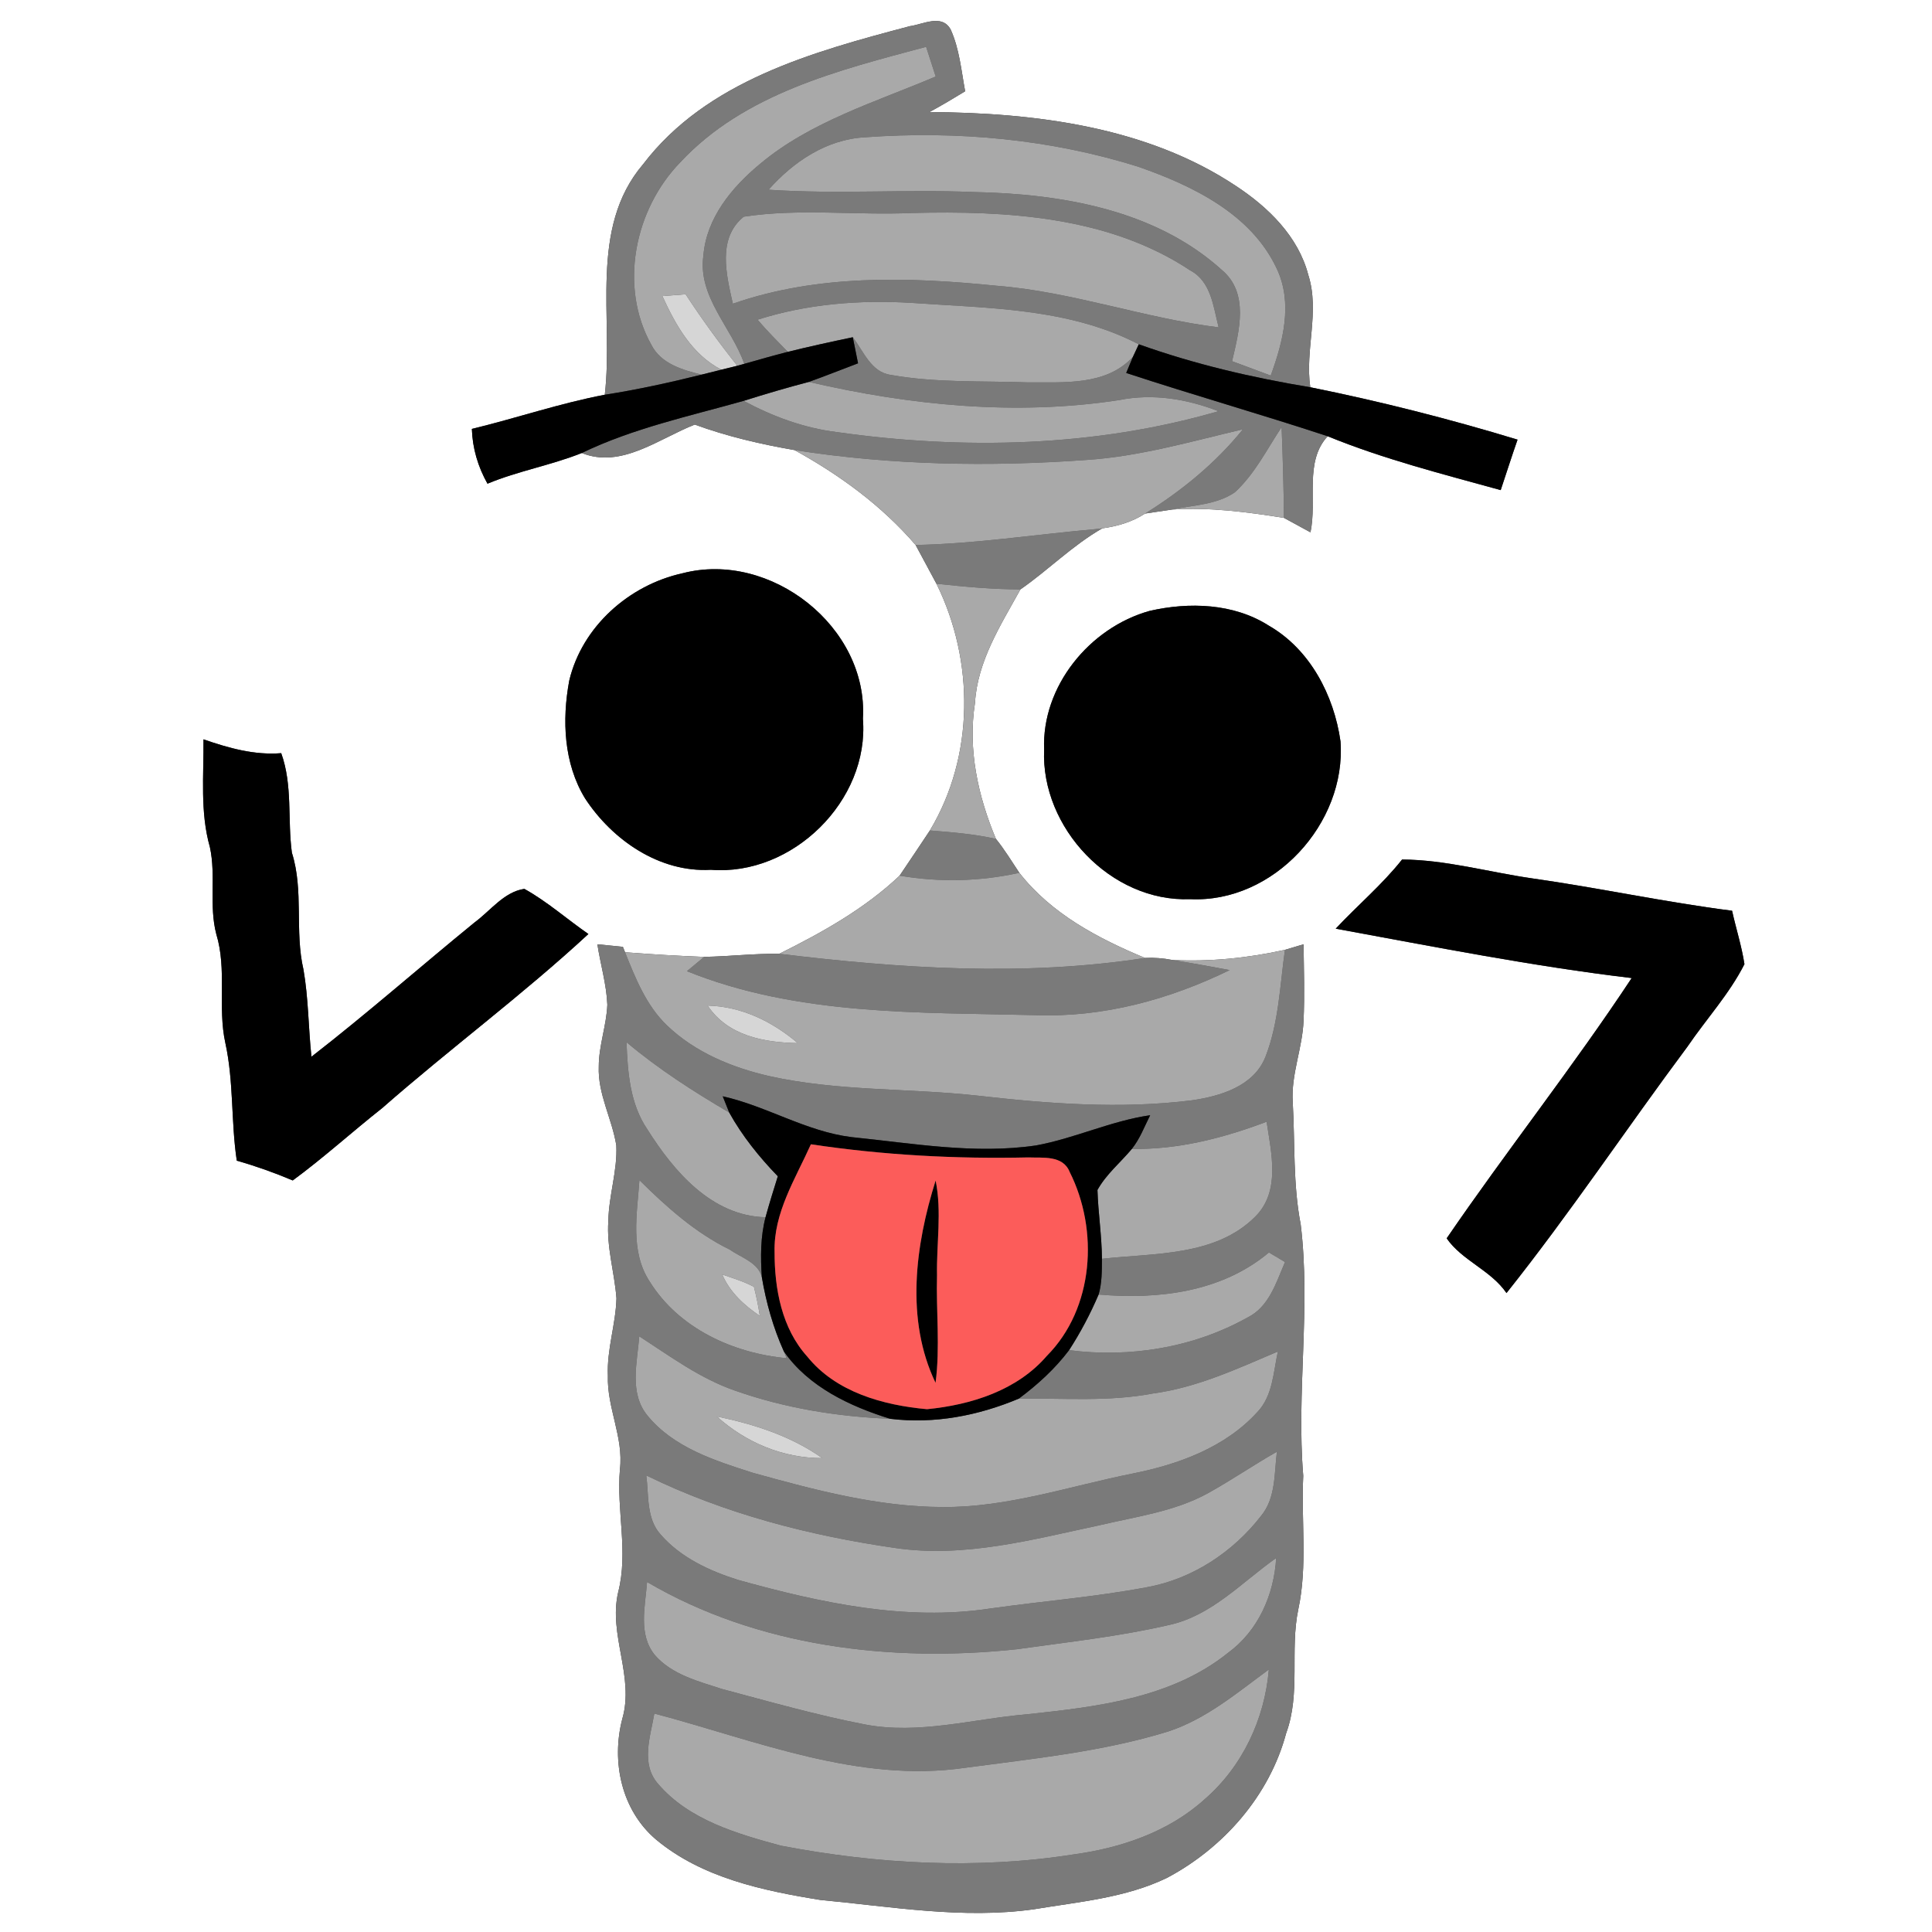 <?xml version="1.0" encoding="UTF-8" ?>
<!DOCTYPE svg PUBLIC "-//W3C//DTD SVG 1.1//EN" "http://www.w3.org/Graphics/SVG/1.1/DTD/svg11.dtd">
<svg width="250pt" height="250pt" viewBox="0 0 250 250" version="1.1" xmlns="http://www.w3.org/2000/svg">
<rect x="0" y="0" width="250" height="250" fill="#333333" stroke="none"/>
<g id="#ffffffff">
<path fill="#ffffff" opacity="1.00" d=" M 0.00 0.00 L 250.00 0.00 L 250.00 250.00 L 0.00 250.00 L 0.00 0.00 M 117.72 3.39 C 105.21 6.70 91.45 10.45 83.22 21.25 C 76.13 29.56 79.42 41.15 78.26 51.08 C 72.45 52.18 66.82 54.11 61.06 55.50 C 61.14 58.01 61.85 60.40 63.08 62.59 C 67.04 60.94 71.30 60.21 75.28 58.62 C 80.41 60.68 85.29 56.74 89.90 54.94 C 94.08 56.47 98.43 57.48 102.81 58.24 C 108.66 61.46 114.10 65.43 118.48 70.52 C 119.38 72.19 120.28 73.86 121.18 75.54 C 126.10 85.51 126.10 97.84 120.33 107.46 C 119.03 109.42 117.72 111.37 116.41 113.31 C 111.87 117.61 106.40 120.65 100.84 123.42 C 97.60 123.38 94.36 123.76 91.12 123.82 C 87.70 123.69 84.29 123.49 80.88 123.22 L 80.60 122.52 C 79.77 122.44 78.13 122.27 77.30 122.19 C 77.70 124.80 78.48 127.36 78.59 130.01 C 78.48 132.71 77.48 135.30 77.48 138.01 C 77.34 141.57 79.20 144.76 79.75 148.21 C 79.91 151.50 78.77 154.70 78.72 157.99 C 78.47 161.38 79.52 164.66 79.77 168.01 C 79.68 171.37 78.51 174.62 78.66 178.01 C 78.52 182.14 80.71 185.98 80.22 190.12 C 79.75 195.45 81.34 200.77 79.99 206.04 C 78.71 211.55 82.11 216.94 80.53 222.40 C 79.07 227.95 80.42 234.27 84.92 238.06 C 90.85 242.99 98.71 244.65 106.14 245.85 C 115.32 246.71 124.55 248.35 133.78 247.06 C 139.58 246.09 145.62 245.60 151.00 243.00 C 158.32 239.12 164.27 232.36 166.43 224.27 C 168.33 219.11 166.89 213.53 168.00 208.24 C 169.22 202.55 168.35 196.72 168.64 190.97 C 167.74 180.14 169.63 169.25 168.31 158.44 C 167.30 153.22 167.58 147.89 167.28 142.61 C 167.05 139.01 168.55 135.61 168.68 132.05 C 168.83 128.76 168.72 125.48 168.68 122.19 C 168.08 122.37 166.87 122.73 166.27 122.91 C 161.48 123.97 156.58 124.47 151.69 124.22 C 150.52 123.99 149.34 123.90 148.16 123.96 C 142.06 121.41 136.06 118.26 131.90 112.94 C 130.91 111.46 129.99 109.93 128.87 108.55 C 126.55 103.01 125.22 96.97 126.16 90.97 C 126.48 85.54 129.49 80.89 132.04 76.27 C 135.66 73.76 138.78 70.57 142.63 68.37 C 144.58 68.10 146.52 67.54 148.18 66.45 C 149.35 66.28 150.52 66.11 151.69 65.93 C 156.53 65.62 161.36 66.25 166.14 67.01 C 167.28 67.64 168.42 68.26 169.57 68.88 C 170.46 64.82 168.75 59.72 171.80 56.45 C 179.04 59.41 186.66 61.34 194.19 63.42 C 194.92 61.24 195.61 59.06 196.37 56.89 C 187.56 54.21 178.58 51.93 169.55 50.11 C 168.84 45.27 170.81 40.33 169.29 35.57 C 167.99 30.58 164.10 26.80 159.91 24.05 C 148.34 16.36 133.87 14.59 120.27 14.50 C 121.84 13.65 123.37 12.74 124.89 11.81 C 124.39 9.13 124.15 6.33 123.02 3.83 C 121.89 1.76 119.47 3.15 117.72 3.39 M 88.32 74.18 C 81.40 75.70 75.32 81.08 73.66 88.07 C 72.71 93.17 72.94 98.79 75.71 103.32 C 79.24 108.71 85.35 112.93 91.99 112.55 C 102.51 113.39 112.52 103.63 111.66 93.00 C 112.37 81.10 99.69 71.22 88.32 74.18 M 148.76 79.05 C 141.00 81.21 134.78 88.81 135.11 97.00 C 134.67 107.11 143.77 116.76 154.00 116.35 C 164.79 116.88 174.24 106.55 173.46 95.93 C 172.61 89.97 169.52 84.02 164.17 80.95 C 159.63 78.06 153.87 77.88 148.76 79.05 M 26.33 95.67 C 26.38 100.32 25.87 105.08 27.16 109.62 C 27.97 113.32 27.02 117.19 27.99 120.88 C 29.39 125.47 28.14 130.32 29.16 134.96 C 30.26 139.97 29.88 145.14 30.64 150.19 C 33.10 150.89 35.52 151.75 37.88 152.75 C 41.88 149.81 45.55 146.47 49.44 143.40 C 58.19 135.72 67.59 128.77 76.14 120.86 C 73.36 118.94 70.81 116.66 67.85 115.02 C 65.21 115.41 63.46 117.86 61.40 119.37 C 54.34 125.13 47.49 131.16 40.30 136.74 C 39.90 132.99 39.92 129.20 39.27 125.47 C 38.11 120.49 39.33 115.26 37.77 110.34 C 37.19 106.06 37.89 101.63 36.39 97.46 C 32.92 97.74 29.58 96.80 26.33 95.67 M 181.43 111.22 C 178.85 114.48 175.66 117.15 172.84 120.17 C 185.56 122.50 198.29 125.03 211.14 126.56 C 203.55 138.05 194.98 148.87 187.20 160.24 C 189.17 163.11 192.92 164.36 194.94 167.32 C 203.16 157.00 210.48 146.00 218.36 135.43 C 220.79 131.86 223.77 128.63 225.73 124.76 C 225.37 122.42 224.64 120.16 224.13 117.85 C 215.45 116.74 206.86 114.88 198.18 113.65 C 192.59 112.84 187.10 111.26 181.43 111.22 Z" />
</g>
<g id="#7a7a7aff">
<path fill="#7a7a7a" opacity="1.00" d=" M 117.72 3.39 C 119.47 3.15 121.89 1.76 123.02 3.83 C 124.15 6.33 124.39 9.13 124.89 11.81 C 123.37 12.74 121.84 13.65 120.27 14.50 C 133.87 14.59 148.34 16.36 159.91 24.05 C 164.10 26.80 167.99 30.58 169.29 35.57 C 170.81 40.33 168.84 45.27 169.55 50.11 C 162.03 48.87 154.54 47.12 147.36 44.55 C 138.28 39.84 127.88 39.89 117.93 39.19 C 111.24 38.79 104.44 39.32 98.03 41.37 C 99.26 42.82 100.61 44.16 101.94 45.53 C 100.05 46.01 98.18 46.55 96.31 47.08 C 94.66 42.36 90.27 38.39 91.02 33.06 C 91.41 28.21 94.69 24.25 98.29 21.26 C 104.88 15.71 113.29 13.22 121.08 9.90 C 120.66 8.62 120.25 7.34 119.84 6.06 C 108.53 9.08 96.29 12.11 88.02 21.01 C 82.11 27.09 80.06 37.06 84.28 44.61 C 85.52 47.07 88.31 47.87 90.78 48.48 C 86.64 49.51 82.48 50.42 78.26 51.08 C 79.42 41.15 76.13 29.56 83.22 21.25 C 91.45 10.45 105.21 6.70 117.72 3.39 M 99.45 24.55 C 108.29 25.15 117.14 24.48 125.98 24.85 C 137.24 25.07 149.44 27.11 158.08 34.91 C 161.69 37.91 160.34 42.84 159.43 46.74 C 161.09 47.36 162.76 47.98 164.43 48.60 C 166.03 44.21 167.32 39.24 165.22 34.78 C 161.92 27.70 154.37 24.05 147.36 21.60 C 135.98 18.00 123.86 16.90 111.99 17.76 C 106.98 18.01 102.69 20.90 99.45 24.55 M 96.24 28.04 C 92.78 30.83 94.00 35.59 94.83 39.30 C 105.84 35.47 117.58 35.83 129.00 36.98 C 138.75 37.75 148.01 41.17 157.69 42.36 C 157.00 39.69 156.73 36.42 154.00 34.98 C 143.46 27.99 130.27 27.25 118.00 27.56 C 110.75 27.88 103.43 26.94 96.24 28.04 Z" />
<path fill="#7a7a7a" opacity="1.00" d=" M 110.35 43.64 C 111.74 45.43 112.70 48.16 115.26 48.51 C 121.10 49.56 127.08 49.27 132.98 49.48 C 137.65 49.44 143.11 49.96 146.60 46.18 C 146.38 46.70 145.95 47.74 145.73 48.26 C 154.38 51.11 163.16 53.60 171.80 56.45 C 168.75 59.72 170.46 64.82 169.57 68.88 C 168.42 68.26 167.28 67.64 166.14 67.01 C 166.11 63.10 165.99 59.18 165.84 55.27 C 163.93 58.15 162.36 61.35 159.78 63.71 C 157.43 65.32 154.41 65.36 151.69 65.93 C 150.52 66.11 149.35 66.28 148.18 66.45 C 152.93 63.49 157.31 59.92 160.83 55.55 C 154.13 57.12 147.47 59.07 140.57 59.52 C 127.99 60.42 115.29 60.20 102.81 58.24 C 98.43 57.48 94.08 56.47 89.90 54.94 C 85.29 56.74 80.41 60.68 75.28 58.62 C 81.93 55.41 89.17 53.86 96.23 51.87 C 99.98 53.89 104.03 55.39 108.27 55.91 C 124.67 58.24 141.71 57.85 157.67 53.21 C 153.58 51.62 149.16 50.89 144.82 51.77 C 131.42 53.82 117.79 52.46 104.66 49.42 C 106.80 48.66 108.90 47.81 111.03 47.01 C 110.86 46.17 110.52 44.48 110.35 43.64 Z" />
<path fill="#7a7a7a" opacity="1.00" d=" M 118.48 70.52 C 126.21 70.37 133.86 69.17 141.55 68.49 C 141.82 68.46 142.36 68.40 142.63 68.37 C 138.78 70.57 135.66 73.76 132.04 76.27 C 128.41 76.26 124.79 75.92 121.18 75.54 C 120.28 73.86 119.38 72.19 118.48 70.52 Z" />
<path fill="#7a7a7a" opacity="1.00" d=" M 120.33 107.46 C 123.19 107.69 126.06 107.92 128.87 108.55 C 129.99 109.93 130.91 111.46 131.90 112.94 C 126.81 114.07 121.55 114.19 116.41 113.31 C 117.72 111.37 119.03 109.42 120.33 107.46 Z" />
<path fill="#7a7a7a" opacity="1.00" d=" M 77.30 122.19 C 78.13 122.27 79.77 122.44 80.60 122.52 L 80.88 123.22 C 82.23 126.60 83.63 130.12 86.31 132.69 C 89.93 136.17 94.73 138.15 99.56 139.25 C 108.39 141.22 117.50 140.79 126.45 141.77 C 135.65 142.82 145.00 143.54 154.23 142.38 C 157.91 141.85 162.25 140.56 163.75 136.75 C 165.47 132.35 165.62 127.55 166.27 122.91 C 166.87 122.73 168.08 122.37 168.68 122.19 C 168.72 125.48 168.83 128.76 168.68 132.05 C 168.55 135.61 167.05 139.01 167.28 142.61 C 167.58 147.89 167.30 153.22 168.31 158.44 C 169.63 169.25 167.74 180.14 168.64 190.97 C 168.35 196.72 169.22 202.55 168.00 208.24 C 166.89 213.53 168.33 219.11 166.43 224.27 C 164.27 232.36 158.32 239.12 151.00 243.00 C 145.62 245.60 139.58 246.09 133.78 247.06 C 124.55 248.35 115.32 246.71 106.14 245.85 C 98.71 244.65 90.85 242.99 84.92 238.06 C 80.42 234.27 79.07 227.95 80.53 222.40 C 82.11 216.94 78.71 211.55 79.99 206.04 C 81.34 200.77 79.75 195.45 80.22 190.12 C 80.71 185.98 78.52 182.14 78.66 178.01 C 78.51 174.62 79.68 171.37 79.77 168.01 C 79.52 164.66 78.47 161.38 78.72 157.99 C 78.77 154.70 79.91 151.50 79.75 148.21 C 79.20 144.76 77.34 141.57 77.48 138.01 C 77.48 135.30 78.48 132.71 78.59 130.01 C 78.48 127.36 77.70 124.80 77.30 122.19 M 81.07 134.86 C 81.22 138.74 81.51 142.82 83.77 146.14 C 87.19 151.57 92.10 157.35 99.06 157.51 C 98.40 160.03 98.41 162.67 98.58 165.25 C 98.11 163.36 95.87 162.72 94.43 161.70 C 89.96 159.51 86.24 156.18 82.74 152.71 C 82.44 157.08 81.50 161.94 84.08 165.85 C 87.85 171.90 94.87 175.11 101.79 175.75 L 101.43 174.87 C 104.62 179.46 109.99 181.98 115.18 183.59 C 108.35 183.32 101.52 182.21 95.07 179.93 C 90.56 178.36 86.69 175.49 82.72 172.92 C 82.46 176.31 81.39 180.25 83.77 183.16 C 87.15 187.31 92.50 189.01 97.42 190.58 C 105.44 192.81 113.62 194.99 122.00 195.01 C 130.40 195.07 138.44 192.30 146.59 190.67 C 152.51 189.49 158.55 187.29 162.71 182.71 C 164.70 180.62 164.77 177.55 165.36 174.88 C 160.12 177.11 154.87 179.56 149.17 180.32 C 143.45 181.41 137.62 180.91 131.84 180.98 C 134.26 179.18 136.52 177.12 138.34 174.71 C 146.22 175.73 154.45 174.38 161.40 170.50 C 164.22 169.12 165.13 165.96 166.28 163.31 C 165.76 163.00 164.72 162.38 164.20 162.07 C 158.06 167.21 149.88 168.18 142.16 167.51 C 142.60 166.02 142.58 164.43 142.59 162.89 C 149.32 162.13 157.28 162.60 162.43 157.43 C 165.73 154.14 164.50 149.21 163.90 145.15 C 158.32 147.26 152.47 148.77 146.46 148.67 C 147.50 147.37 148.09 145.78 148.83 144.31 C 143.76 145.04 139.09 147.30 134.06 148.22 C 126.09 149.39 118.09 147.94 110.17 147.14 C 104.31 146.41 99.23 143.14 93.52 141.86 C 93.73 142.39 94.15 143.44 94.36 143.96 C 89.72 141.24 85.19 138.33 81.07 134.86 M 156.29 193.23 C 151.99 195.59 147.06 196.24 142.35 197.35 C 133.66 199.20 124.79 201.63 115.84 200.31 C 104.74 198.71 93.73 195.87 83.63 190.92 C 83.97 193.49 83.61 196.50 85.49 198.57 C 88.09 201.56 91.82 203.28 95.54 204.45 C 106.09 207.38 117.15 209.81 128.14 208.14 C 134.90 207.18 141.73 206.65 148.44 205.38 C 154.30 204.31 159.55 200.84 163.17 196.17 C 165.10 193.85 164.88 190.66 165.23 187.85 C 162.20 189.57 159.33 191.55 156.29 193.23 M 151.28 210.27 C 144.80 211.77 138.17 212.48 131.59 213.41 C 115.33 215.15 98.02 213.10 83.73 204.71 C 83.50 207.84 82.54 211.51 84.76 214.19 C 86.96 216.70 90.36 217.56 93.41 218.55 C 99.54 220.19 105.66 221.93 111.89 223.14 C 118.90 224.49 125.89 222.42 132.86 221.83 C 141.87 220.87 151.57 219.77 158.89 213.89 C 162.82 211.02 164.85 206.38 165.14 201.60 C 160.70 204.73 156.79 209.07 151.28 210.27 M 151.14 224.06 C 142.65 226.68 133.74 227.56 124.97 228.74 C 111.08 230.78 97.83 225.21 84.67 221.73 C 84.16 224.73 82.86 228.27 85.19 230.87 C 89.15 235.49 95.37 237.29 101.05 238.83 C 113.50 241.21 126.37 241.94 138.93 239.96 C 145.05 239.13 151.20 237.05 155.85 232.85 C 160.76 228.61 163.65 222.46 164.19 216.03 C 160.07 219.05 156.07 222.45 151.14 224.06 Z" />
<path fill="#7a7a7a" opacity="1.00" d=" M 91.12 123.82 C 94.36 123.76 97.60 123.38 100.84 123.42 C 116.51 125.32 132.49 126.38 148.16 123.96 C 149.34 123.90 150.52 123.99 151.69 124.22 C 154.17 124.61 156.65 125.07 159.12 125.53 C 151.31 129.34 142.75 131.68 134.00 131.36 C 118.88 130.99 103.17 131.44 88.89 125.67 C 89.45 125.21 90.56 124.29 91.12 123.82 Z" />
</g>
<g id="#a9a9a9ff">
<path fill="#a9a9a9" opacity="1.00" d=" M 88.02 21.01 C 96.29 12.11 108.53 9.08 119.84 6.06 C 120.25 7.34 120.66 8.62 121.08 9.90 C 113.29 13.22 104.88 15.71 98.29 21.26 C 94.69 24.25 91.41 28.21 91.02 33.06 C 90.27 38.39 94.66 42.36 96.31 47.08 L 95.41 47.33 C 93.04 44.35 90.80 41.27 88.72 38.08 C 87.97 38.14 86.47 38.25 85.71 38.31 C 87.43 42.06 89.53 45.86 93.34 47.84 C 92.70 48.00 91.42 48.32 90.78 48.48 C 88.31 47.87 85.52 47.07 84.28 44.61 C 80.06 37.06 82.11 27.09 88.02 21.01 Z" />
<path fill="#a9a9a9" opacity="1.00" d=" M 99.45 24.55 C 102.69 20.90 106.98 18.01 111.99 17.76 C 123.86 16.90 135.98 18.00 147.36 21.60 C 154.37 24.05 161.92 27.70 165.22 34.78 C 167.32 39.24 166.03 44.21 164.43 48.60 C 162.76 47.98 161.09 47.36 159.43 46.74 C 160.34 42.84 161.69 37.91 158.08 34.91 C 149.44 27.11 137.24 25.07 125.98 24.85 C 117.14 24.48 108.29 25.15 99.45 24.55 Z" />
<path fill="#a9a9a9" opacity="1.00" d=" M 96.24 28.04 C 103.43 26.94 110.75 27.88 118.00 27.56 C 130.27 27.25 143.46 27.99 154.00 34.98 C 156.73 36.42 157.00 39.69 157.69 42.36 C 148.01 41.17 138.75 37.75 129.00 36.98 C 117.58 35.83 105.84 35.47 94.83 39.30 C 94.00 35.59 92.78 30.83 96.24 28.04 Z" />
<path fill="#a9a9a9" opacity="1.00" d=" M 98.03 41.37 C 104.44 39.32 111.24 38.79 117.93 39.19 C 127.88 39.89 138.28 39.84 147.36 44.55 C 147.17 44.96 146.79 45.78 146.60 46.18 C 143.11 49.96 137.65 49.44 132.98 49.48 C 127.08 49.27 121.10 49.56 115.26 48.51 C 112.70 48.16 111.74 45.43 110.35 43.64 C 107.53 44.23 104.73 44.84 101.94 45.53 C 100.61 44.16 99.26 42.82 98.03 41.37 Z" />
<path fill="#a9a9a9" opacity="1.00" d=" M 96.23 51.87 C 99.02 50.99 101.83 50.16 104.66 49.42 C 117.79 52.46 131.42 53.82 144.82 51.77 C 149.16 50.89 153.58 51.62 157.67 53.21 C 141.71 57.85 124.67 58.24 108.27 55.91 C 104.03 55.39 99.98 53.89 96.23 51.87 Z" />
<path fill="#a9a9a9" opacity="1.00" d=" M 140.57 59.52 C 147.47 59.07 154.13 57.12 160.83 55.55 C 157.31 59.92 152.93 63.49 148.18 66.45 C 146.52 67.54 144.58 68.10 142.63 68.37 C 142.36 68.40 141.82 68.46 141.55 68.49 C 133.86 69.17 126.21 70.37 118.48 70.52 C 114.10 65.43 108.66 61.46 102.81 58.24 C 115.29 60.20 127.99 60.42 140.57 59.52 Z" />
<path fill="#a9a9a9" opacity="1.00" d=" M 159.78 63.71 C 162.36 61.35 163.93 58.15 165.84 55.27 C 165.99 59.18 166.11 63.10 166.14 67.01 C 161.36 66.25 156.53 65.62 151.69 65.93 C 154.41 65.36 157.43 65.32 159.78 63.71 Z" />
<path fill="#a9a9a9" opacity="1.00" d=" M 121.18 75.54 C 124.79 75.92 128.41 76.26 132.04 76.27 C 129.49 80.89 126.48 85.54 126.16 90.97 C 125.22 96.97 126.55 103.01 128.87 108.55 C 126.06 107.92 123.19 107.69 120.33 107.46 C 126.10 97.84 126.10 85.51 121.18 75.54 Z" />
<path fill="#a9a9a9" opacity="1.00" d=" M 131.90 112.94 C 136.06 118.26 142.06 121.41 148.16 123.96 C 132.49 126.38 116.51 125.32 100.84 123.42 C 106.40 120.65 111.87 117.61 116.41 113.31 C 121.55 114.19 126.81 114.07 131.90 112.94 Z" />
<path fill="#a9a9a9" opacity="1.00" d=" M 80.88 123.22 C 84.29 123.49 87.70 123.69 91.12 123.82 C 90.56 124.29 89.45 125.21 88.89 125.67 C 103.17 131.44 118.88 130.99 134.00 131.36 C 142.75 131.68 151.31 129.34 159.12 125.53 C 156.65 125.07 154.17 124.61 151.69 124.22 C 156.58 124.47 161.48 123.97 166.27 122.91 C 165.62 127.55 165.47 132.35 163.75 136.75 C 162.25 140.56 157.91 141.85 154.23 142.38 C 145.00 143.54 135.65 142.82 126.45 141.77 C 117.50 140.79 108.39 141.22 99.56 139.25 C 94.73 138.15 89.93 136.17 86.31 132.69 C 83.63 130.12 82.23 126.60 80.88 123.22 M 91.57 130.12 C 94.17 134.04 98.85 134.90 103.23 134.98 C 99.94 132.18 95.96 130.23 91.57 130.12 Z" />
<path fill="#a9a9a9" opacity="1.00" d=" M 81.07 134.86 C 85.19 138.33 89.72 141.24 94.36 143.96 C 96.05 147.00 98.24 149.72 100.65 152.21 C 100.10 153.97 99.55 155.73 99.06 157.51 C 92.10 157.35 87.19 151.57 83.77 146.14 C 81.51 142.82 81.22 138.74 81.07 134.86 Z" />
<path fill="#a9a9a9" opacity="1.00" d=" M 146.46 148.67 C 152.47 148.77 158.32 147.26 163.90 145.15 C 164.50 149.21 165.73 154.14 162.43 157.43 C 157.28 162.60 149.32 162.13 142.59 162.89 C 142.57 159.91 142.10 156.95 142.01 153.98 C 143.14 151.94 144.98 150.44 146.46 148.67 Z" />
<path fill="#a9a9a9" opacity="1.00" d=" M 82.74 152.71 C 86.24 156.18 89.96 159.51 94.43 161.70 C 95.87 162.72 98.11 163.36 98.58 165.25 C 99.14 168.56 100.05 171.80 101.43 174.87 L 101.79 175.75 C 94.87 175.11 87.85 171.90 84.08 165.85 C 81.50 161.94 82.44 157.08 82.74 152.71 M 93.46 164.92 C 94.44 167.22 96.29 168.90 98.32 170.28 C 98.13 169.01 97.87 167.76 97.56 166.52 C 96.26 165.82 94.84 165.40 93.46 164.92 Z" />
<path fill="#a9a9a9" opacity="1.00" d=" M 142.16 167.51 C 149.88 168.18 158.06 167.21 164.20 162.07 C 164.72 162.38 165.76 163.00 166.28 163.31 C 165.13 165.96 164.22 169.12 161.40 170.50 C 154.45 174.38 146.22 175.73 138.34 174.71 C 139.82 172.42 141.09 170.01 142.16 167.51 Z" />
<path fill="#a9a9a9" opacity="1.00" d=" M 82.72 172.92 C 86.69 175.49 90.56 178.36 95.07 179.93 C 101.52 182.21 108.35 183.32 115.18 183.59 C 120.89 184.29 126.58 183.19 131.84 180.98 C 137.62 180.91 143.45 181.41 149.17 180.32 C 154.87 179.56 160.12 177.11 165.36 174.88 C 164.77 177.55 164.70 180.62 162.71 182.71 C 158.55 187.29 152.51 189.49 146.59 190.67 C 138.44 192.30 130.40 195.07 122.00 195.01 C 113.62 194.99 105.44 192.81 97.42 190.58 C 92.50 189.01 87.15 187.31 83.77 183.16 C 81.39 180.25 82.46 176.31 82.72 172.92 M 92.76 183.29 C 96.52 186.67 101.30 188.69 106.40 188.68 C 102.35 185.81 97.58 184.29 92.76 183.29 Z" />
<path fill="#a9a9a9" opacity="1.00" d=" M 156.29 193.23 C 159.33 191.55 162.20 189.57 165.23 187.85 C 164.88 190.66 165.10 193.85 163.17 196.17 C 159.55 200.84 154.30 204.31 148.44 205.38 C 141.73 206.65 134.90 207.18 128.14 208.14 C 117.15 209.81 106.09 207.38 95.54 204.45 C 91.82 203.28 88.09 201.56 85.49 198.57 C 83.61 196.50 83.97 193.49 83.63 190.92 C 93.73 195.87 104.74 198.71 115.84 200.31 C 124.79 201.63 133.66 199.20 142.35 197.35 C 147.06 196.24 151.99 195.59 156.29 193.23 Z" />
<path fill="#a9a9a9" opacity="1.00" d=" M 151.28 210.27 C 156.79 209.07 160.70 204.73 165.14 201.60 C 164.85 206.38 162.82 211.02 158.89 213.89 C 151.57 219.77 141.87 220.87 132.86 221.83 C 125.89 222.42 118.90 224.49 111.89 223.14 C 105.66 221.93 99.54 220.19 93.41 218.55 C 90.36 217.56 86.96 216.70 84.76 214.19 C 82.54 211.51 83.50 207.84 83.73 204.71 C 98.02 213.10 115.33 215.15 131.59 213.41 C 138.17 212.48 144.80 211.77 151.28 210.27 Z" />
<path fill="#a9a9a9" opacity="1.00" d=" M 151.14 224.06 C 156.07 222.45 160.07 219.05 164.19 216.03 C 163.65 222.46 160.76 228.61 155.85 232.85 C 151.20 237.05 145.05 239.13 138.93 239.96 C 126.37 241.94 113.50 241.21 101.05 238.83 C 95.37 237.29 89.15 235.49 85.19 230.87 C 82.86 228.27 84.16 224.73 84.67 221.73 C 97.83 225.21 111.08 230.78 124.97 228.74 C 133.74 227.56 142.65 226.68 151.14 224.06 Z" />
</g>
<g id="#d6d6d6ff">
<path fill="#d6d6d6" opacity="1.00" d=" M 85.71 38.31 C 86.47 38.25 87.97 38.14 88.72 38.08 C 90.80 41.27 93.04 44.35 95.41 47.33 C 94.89 47.46 93.86 47.71 93.34 47.84 C 89.53 45.86 87.43 42.06 85.71 38.31 Z" />
<path fill="#d6d6d6" opacity="1.00" d=" M 91.57 130.12 C 95.96 130.23 99.94 132.18 103.23 134.98 C 98.85 134.90 94.17 134.04 91.57 130.12 Z" />
<path fill="#d6d6d6" opacity="1.00" d=" M 93.46 164.92 C 94.84 165.40 96.26 165.82 97.56 166.52 C 97.87 167.76 98.13 169.01 98.32 170.28 C 96.29 168.90 94.44 167.22 93.46 164.92 Z" />
<path fill="#d6d6d6" opacity="1.00" d=" M 92.76 183.29 C 97.58 184.29 102.35 185.81 106.40 188.68 C 101.30 188.69 96.52 186.67 92.76 183.29 Z" />
</g>
<g id="#000000ff">
<path fill="#000000" opacity="1.00" d=" M 101.94 45.53 C 104.73 44.84 107.53 44.23 110.35 43.64 C 110.52 44.48 110.86 46.17 111.03 47.01 C 108.90 47.81 106.80 48.66 104.66 49.42 C 101.83 50.16 99.02 50.99 96.23 51.87 C 89.17 53.86 81.93 55.41 75.28 58.62 C 71.30 60.21 67.04 60.94 63.08 62.59 C 61.85 60.40 61.14 58.01 61.06 55.50 C 66.82 54.11 72.45 52.18 78.26 51.08 C 82.48 50.42 86.64 49.51 90.78 48.48 C 91.42 48.32 92.70 48.00 93.34 47.84 C 93.86 47.71 94.89 47.46 95.41 47.33 L 96.31 47.08 C 98.18 46.55 100.05 46.01 101.94 45.53 Z" />
<path fill="#000000" opacity="1.00" d=" M 146.60 46.18 C 146.79 45.78 147.17 44.96 147.36 44.55 C 154.54 47.12 162.03 48.87 169.55 50.11 C 178.58 51.93 187.56 54.21 196.37 56.89 C 195.61 59.06 194.92 61.24 194.19 63.42 C 186.66 61.34 179.04 59.41 171.80 56.45 C 163.16 53.60 154.38 51.11 145.73 48.26 C 145.95 47.74 146.38 46.70 146.60 46.18 Z" />
<path fill="#000000" opacity="1.00" d=" M 88.32 74.18 C 99.69 71.22 112.37 81.10 111.66 93.00 C 112.52 103.63 102.51 113.39 91.99 112.55 C 85.35 112.93 79.24 108.71 75.71 103.32 C 72.94 98.79 72.71 93.17 73.66 88.07 C 75.32 81.08 81.40 75.70 88.32 74.18 Z" />
<path fill="#000000" opacity="1.00" d=" M 148.76 79.05 C 153.87 77.88 159.63 78.06 164.17 80.95 C 169.52 84.02 172.61 89.97 173.46 95.93 C 174.24 106.55 164.79 116.88 154.00 116.35 C 143.77 116.76 134.67 107.11 135.11 97.00 C 134.78 88.81 141.00 81.21 148.76 79.05 Z" />
<path fill="#000000" opacity="1.00" d=" M 26.33 95.67 C 29.58 96.80 32.92 97.74 36.39 97.46 C 37.89 101.63 37.19 106.06 37.77 110.34 C 39.33 115.26 38.11 120.49 39.27 125.47 C 39.92 129.20 39.90 132.99 40.30 136.74 C 47.49 131.16 54.34 125.13 61.40 119.37 C 63.46 117.86 65.21 115.41 67.85 115.02 C 70.81 116.66 73.36 118.94 76.14 120.86 C 67.59 128.77 58.19 135.72 49.44 143.40 C 45.55 146.47 41.88 149.81 37.88 152.75 C 35.52 151.75 33.10 150.89 30.64 150.19 C 29.88 145.14 30.26 139.97 29.16 134.96 C 28.14 130.32 29.39 125.47 27.99 120.88 C 27.02 117.19 27.97 113.32 27.16 109.62 C 25.87 105.08 26.38 100.32 26.33 95.67 Z" />
<path fill="#000000" opacity="1.00" d=" M 181.43 111.22 C 187.10 111.26 192.59 112.84 198.18 113.65 C 206.86 114.88 215.45 116.74 224.13 117.85 C 224.64 120.16 225.37 122.42 225.73 124.76 C 223.77 128.63 220.79 131.86 218.36 135.43 C 210.48 146.00 203.16 157.00 194.94 167.32 C 192.92 164.36 189.17 163.11 187.20 160.24 C 194.98 148.87 203.55 138.05 211.14 126.56 C 198.29 125.03 185.56 122.50 172.84 120.17 C 175.66 117.15 178.85 114.48 181.43 111.22 Z" />
<path fill="#000000" opacity="1.00" d=" M 93.52 141.86 C 99.23 143.14 104.31 146.41 110.17 147.14 C 118.09 147.94 126.09 149.39 134.06 148.22 C 139.09 147.30 143.76 145.04 148.83 144.31 C 148.09 145.78 147.50 147.37 146.46 148.67 C 144.98 150.44 143.14 151.94 142.01 153.98 C 142.10 156.95 142.57 159.91 142.59 162.89 C 142.58 164.43 142.60 166.02 142.16 167.51 C 141.09 170.01 139.82 172.42 138.34 174.71 C 136.52 177.12 134.26 179.18 131.84 180.98 C 126.58 183.19 120.89 184.29 115.18 183.59 C 109.99 181.98 104.62 179.46 101.43 174.87 C 100.05 171.80 99.14 168.56 98.58 165.25 C 98.41 162.67 98.40 160.03 99.06 157.51 C 99.55 155.73 100.10 153.97 100.65 152.21 C 98.24 149.72 96.05 147.00 94.36 143.96 C 94.15 143.44 93.73 142.39 93.52 141.86 M 104.93 148.07 C 102.93 152.53 100.09 156.94 100.23 162.01 C 100.22 166.78 101.16 171.89 104.46 175.54 C 108.18 180.16 114.30 181.84 119.96 182.35 C 125.65 181.79 131.61 179.93 135.46 175.45 C 141.57 169.30 142.20 159.16 138.41 151.64 C 137.54 149.46 134.94 149.85 133.06 149.77 C 123.65 149.98 114.25 149.47 104.93 148.07 Z" />
<path fill="#000000" opacity="1.00" d=" M 121.06 178.94 C 117.14 170.77 118.44 161.11 121.07 152.76 C 121.89 156.80 121.17 160.92 121.25 165.00 C 121.12 169.65 121.67 174.31 121.06 178.94 Z" />
</g>
<g id="#fc5c5aff">
<path fill="#fc5c5a" opacity="1.00" d=" M 104.93 148.07 C 114.25 149.47 123.65 149.98 133.06 149.77 C 134.94 149.85 137.54 149.46 138.41 151.64 C 142.20 159.16 141.57 169.30 135.46 175.45 C 131.61 179.93 125.65 181.79 119.96 182.35 C 114.30 181.84 108.18 180.16 104.46 175.54 C 101.16 171.89 100.22 166.78 100.23 162.01 C 100.09 156.94 102.93 152.53 104.93 148.07 M 121.06 178.94 C 121.67 174.31 121.12 169.65 121.25 165.00 C 121.17 160.92 121.89 156.80 121.07 152.76 C 118.44 161.11 117.14 170.77 121.06 178.94 Z" />
</g>
</svg>
